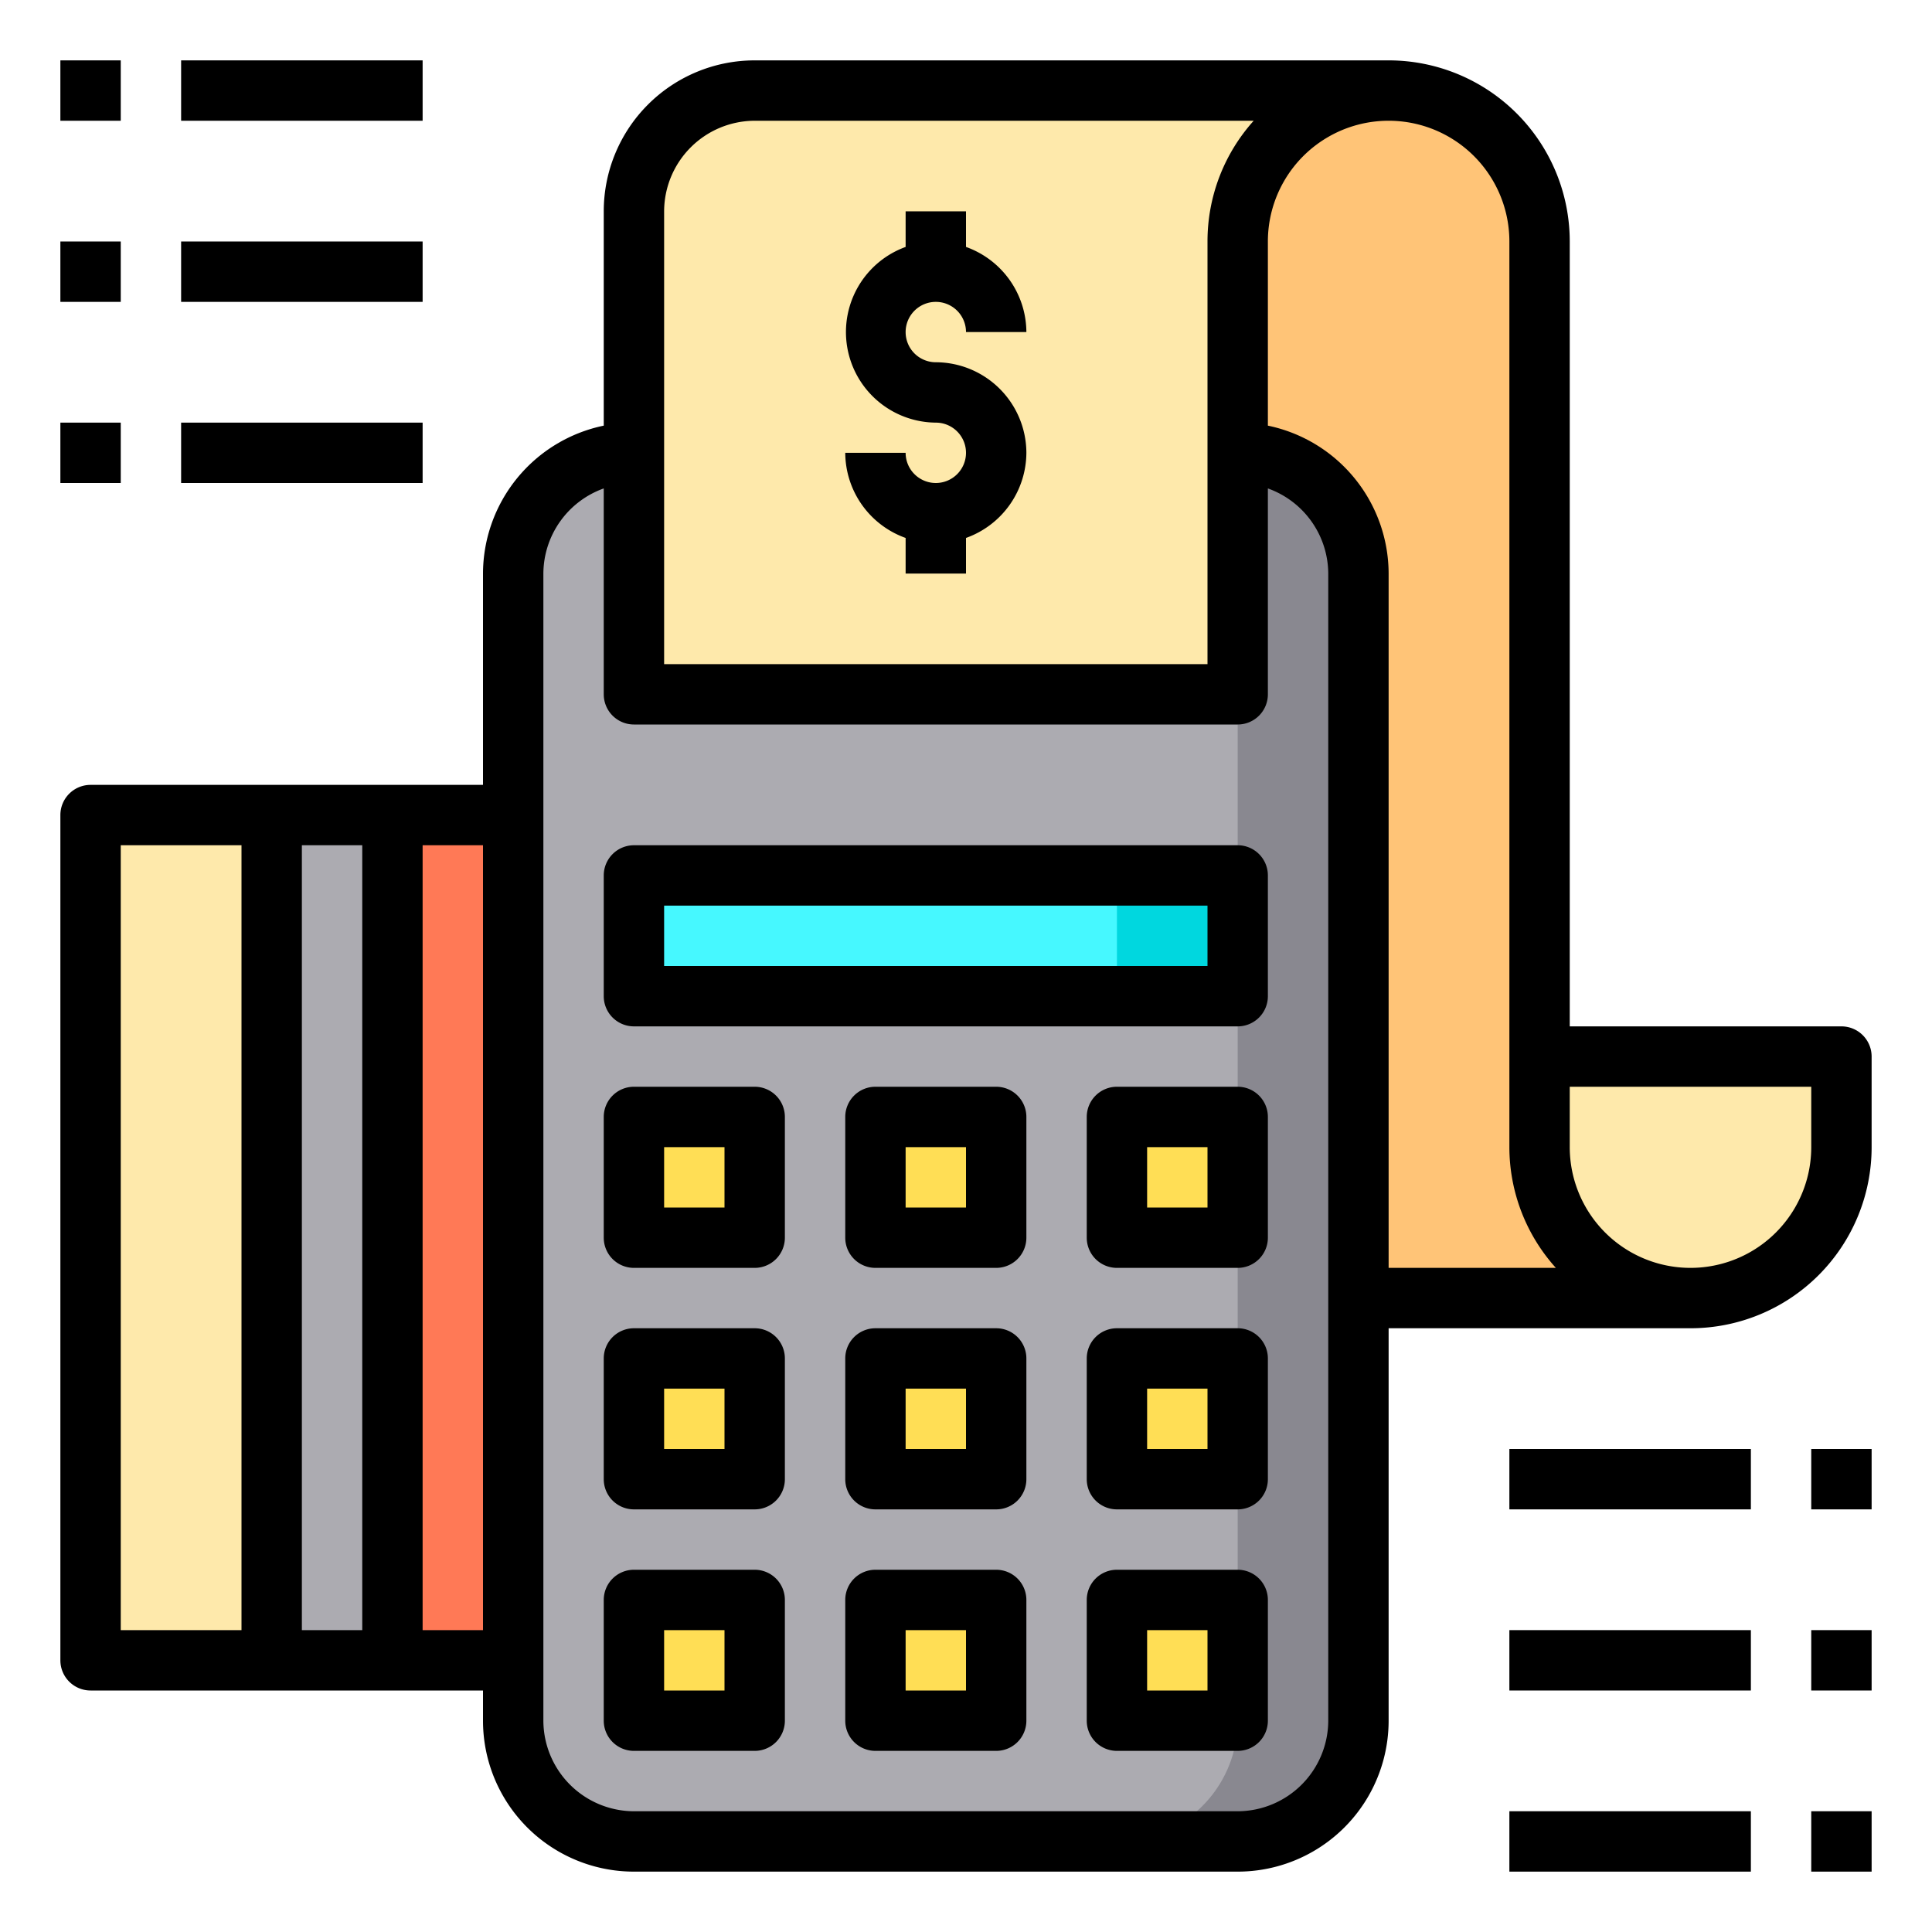 <svg height="512" viewBox="0 0 64 64" width="512" xmlns="http://www.w3.org/2000/svg"><g id="POS"><rect fill="#acabb1" height="46" rx="4" width="28" x="17" y="15"/><path d="m45 19v38a4 4 0 0 1 -4 4h-4a4 4 0 0 0 4-4v-38a4 4 0 0 0 -4-4h4a4 4 0 0 1 4 4z" fill="#898890"/><path d="m61 35v3a5 5 0 0 1 -10 0v-3z" fill="#fee9ab"/><path d="m56 43h-11v-24a4 4 0 0 0 -4-4v-7a5 5 0 0 1 10 0v30a5 5 0 0 0 5 5z" fill="#ffc477"/><path d="m25 3h21a4.985 4.985 0 0 0 -5 5v15h-20v-16a4 4 0 0 1 4-4z" fill="#fee9ab"/><g fill="#ffde55"><path d="m37 53h4v4h-4z"/><path d="m37 45h4v4h-4z"/><path d="m37 37h4v4h-4z"/></g><path d="m21 29h20v4h-20z" fill="#46f8ff"/><path d="m37 29h4v4h-4z" fill="#00d7df"/><g fill="#ffde55"><path d="m29 53h4v4h-4z"/><path d="m29 45h4v4h-4z"/><path d="m29 37h4v4h-4z"/><path d="m21 53h4v4h-4z"/><path d="m21 45h4v4h-4z"/><path d="m21 37h4v4h-4z"/></g><path d="m13 27h4v28h-4z" fill="#ff7956"/><path d="m9 27h4v28h-4z" fill="#acabb1"/><path d="m3 27h6v28h-6z" fill="#fee9ab"/><path d="m61 34h-9v-26a6 6 0 0 0 -6-6h-21a5 5 0 0 0 -5 5v7.1a5.017 5.017 0 0 0 -4 4.9v7h-13a1 1 0 0 0 -1 1v28a1 1 0 0 0 1 1h13v1a5 5 0 0 0 5 5h20a5 5 0 0 0 5-5v-13h10a6 6 0 0 0 6-6v-3a1 1 0 0 0 -1-1zm-53 20h-4v-26h4zm4 0h-2v-26h2zm4 0h-2v-26h2zm6-47a3.009 3.009 0 0 1 3-3h16.53a5.971 5.971 0 0 0 -1.53 4v14h-18zm22 50a3.009 3.009 0 0 1 -3 3h-20a3.009 3.009 0 0 1 -3-3v-38a3.01 3.01 0 0 1 2-2.82v6.82a1 1 0 0 0 1 1h20a1 1 0 0 0 1-1v-6.82a3.01 3.01 0 0 1 2 2.82zm2-15v-23a5.017 5.017 0 0 0 -4-4.9v-6.1a4 4 0 0 1 8 0v30a5.979 5.979 0 0 0 1.54 4zm14-4a4 4 0 0 1 -8 0v-2h8z"/><path d="m25 36h-4a1 1 0 0 0 -1 1v4a1 1 0 0 0 1 1h4a1 1 0 0 0 1-1v-4a1 1 0 0 0 -1-1zm-1 4h-2v-2h2z"/><path d="m33 36h-4a1 1 0 0 0 -1 1v4a1 1 0 0 0 1 1h4a1 1 0 0 0 1-1v-4a1 1 0 0 0 -1-1zm-1 4h-2v-2h2z"/><path d="m41 36h-4a1 1 0 0 0 -1 1v4a1 1 0 0 0 1 1h4a1 1 0 0 0 1-1v-4a1 1 0 0 0 -1-1zm-1 4h-2v-2h2z"/><path d="m25 44h-4a1 1 0 0 0 -1 1v4a1 1 0 0 0 1 1h4a1 1 0 0 0 1-1v-4a1 1 0 0 0 -1-1zm-1 4h-2v-2h2z"/><path d="m33 44h-4a1 1 0 0 0 -1 1v4a1 1 0 0 0 1 1h4a1 1 0 0 0 1-1v-4a1 1 0 0 0 -1-1zm-1 4h-2v-2h2z"/><path d="m41 44h-4a1 1 0 0 0 -1 1v4a1 1 0 0 0 1 1h4a1 1 0 0 0 1-1v-4a1 1 0 0 0 -1-1zm-1 4h-2v-2h2z"/><path d="m25 52h-4a1 1 0 0 0 -1 1v4a1 1 0 0 0 1 1h4a1 1 0 0 0 1-1v-4a1 1 0 0 0 -1-1zm-1 4h-2v-2h2z"/><path d="m33 52h-4a1 1 0 0 0 -1 1v4a1 1 0 0 0 1 1h4a1 1 0 0 0 1-1v-4a1 1 0 0 0 -1-1zm-1 4h-2v-2h2z"/><path d="m41 52h-4a1 1 0 0 0 -1 1v4a1 1 0 0 0 1 1h4a1 1 0 0 0 1-1v-4a1 1 0 0 0 -1-1zm-1 4h-2v-2h2z"/><path d="m41 28h-20a1 1 0 0 0 -1 1v4a1 1 0 0 0 1 1h20a1 1 0 0 0 1-1v-4a1 1 0 0 0 -1-1zm-1 4h-18v-2h18z"/><path d="m34 15a3.01 3.01 0 0 1 -2 2.82v1.18h-2v-1.18a3.01 3.01 0 0 1 -2-2.82h2a1 1 0 1 0 1-1 3 3 0 0 1 -1-5.82v-1.18h2v1.18a3.01 3.01 0 0 1 2 2.82h-2a1 1 0 1 0 -1 1 3.009 3.009 0 0 1 3 3z"/><path d="m2 2h2v2h-2z"/><path d="m6 2h8v2h-8z"/><path d="m2 8h2v2h-2z"/><path d="m6 8h8v2h-8z"/><path d="m2 14h2v2h-2z"/><path d="m6 14h8v2h-8z"/><path d="m60 48h2v2h-2z"/><path d="m50 48h8v2h-8z"/><path d="m60 54h2v2h-2z"/><path d="m50 54h8v2h-8z"/><path d="m60 60h2v2h-2z"/><path d="m50 60h8v2h-8z"/></g></svg>